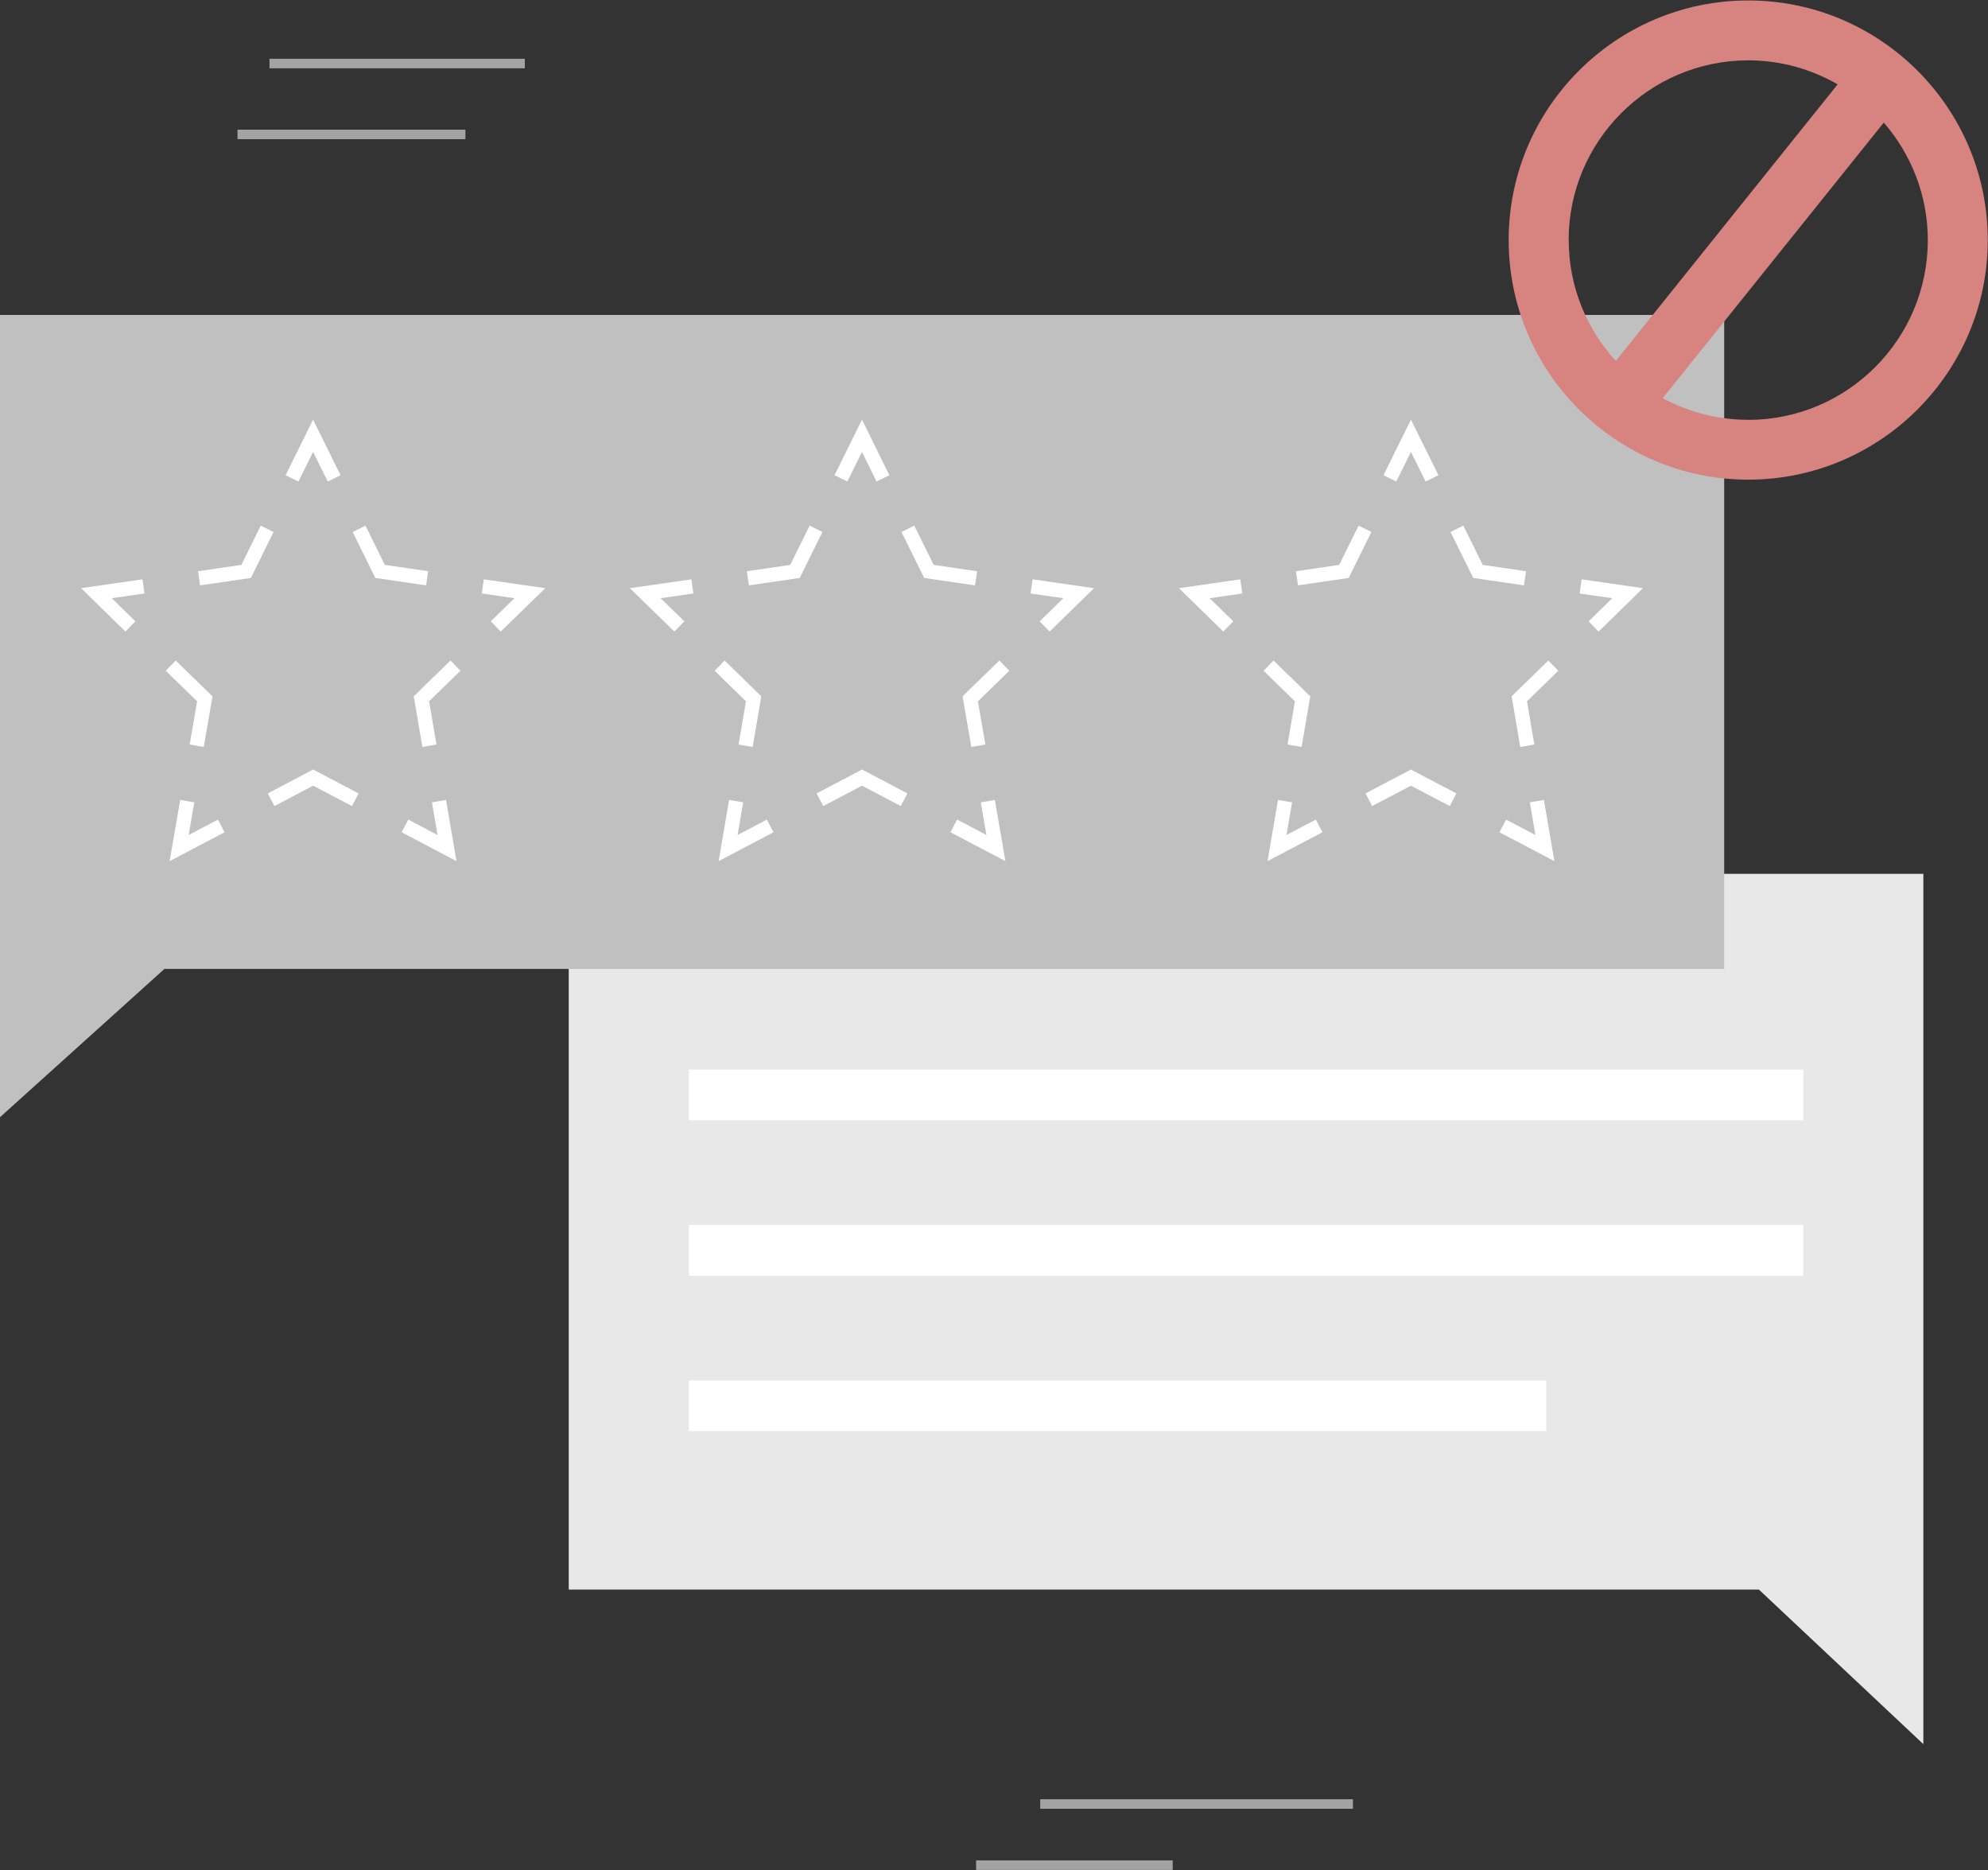 <svg width="101" height="95" viewBox="0 0 101 95" fill="none" xmlns="http://www.w3.org/2000/svg">
<rect x="0" y="0" width="101" height="95" fill="#333333" stroke="none"/>
<path d="M97.715 80.737V88.587L89.361 80.737H28.895V44.383H97.715V80.737Z" fill="#E8E8E8"/>
<path d="M87.597 49.212H8.355L-0.004 56.748V49.212V15.996H87.597V49.212Z" fill="#C0C0C0"/>
<path d="M18.05 40.62L15.909 39.496L13.773 40.62" stroke="white" stroke-width="0.726" stroke-miterlimit="10"/>
<path d="M11.242 41.95L9.102 43.074L9.513 40.691" stroke="white" stroke-width="0.726" stroke-miterlimit="10"/>
<path d="M9.994 37.877L10.406 35.494L8.672 33.809" stroke="white" stroke-width="0.726" stroke-miterlimit="10"/>
<path d="M6.627 31.819L4.898 30.129L7.291 29.785" stroke="white" stroke-width="0.726" stroke-miterlimit="10"/>
<path d="M10.113 29.373L12.506 29.024L13.571 26.859" stroke="white" stroke-width="0.726" stroke-miterlimit="10"/>
<path d="M14.836 24.297L15.906 22.133L16.976 24.297" stroke="white" stroke-width="0.726" stroke-miterlimit="10"/>
<path d="M18.242 26.859L19.312 29.024L21.7 29.373" stroke="white" stroke-width="0.726" stroke-miterlimit="10"/>
<path d="M24.527 29.785L26.92 30.129L25.186 31.819" stroke="white" stroke-width="0.726" stroke-miterlimit="10"/>
<path d="M23.139 33.809L21.41 35.494L21.817 37.877" stroke="white" stroke-width="0.726" stroke-miterlimit="10"/>
<path d="M22.303 40.691L22.71 43.074L20.574 41.95" stroke="white" stroke-width="0.726" stroke-miterlimit="10"/>
<path d="M45.932 40.62L43.797 39.496L41.656 40.62" stroke="white" stroke-width="0.726" stroke-miterlimit="10"/>
<path d="M39.128 41.95L36.992 43.074L37.399 40.691" stroke="white" stroke-width="0.726" stroke-miterlimit="10"/>
<path d="M37.881 37.877L38.288 35.494L36.559 33.809" stroke="white" stroke-width="0.726" stroke-miterlimit="10"/>
<path d="M34.515 31.819L32.781 30.129L35.174 29.785" stroke="white" stroke-width="0.726" stroke-miterlimit="10"/>
<path d="M37.996 29.373L40.388 29.024L41.459 26.859" stroke="white" stroke-width="0.726" stroke-miterlimit="10"/>
<path d="M42.723 24.297L43.793 22.133L44.858 24.297" stroke="white" stroke-width="0.726" stroke-miterlimit="10"/>
<path d="M46.125 26.859L47.195 29.024L49.588 29.373" stroke="white" stroke-width="0.726" stroke-miterlimit="10"/>
<path d="M52.41 29.785L54.803 30.129L53.074 31.819" stroke="white" stroke-width="0.726" stroke-miterlimit="10"/>
<path d="M51.027 33.809L49.293 35.494L49.705 37.877" stroke="white" stroke-width="0.726" stroke-miterlimit="10"/>
<path d="M50.186 40.691L50.597 43.074L48.457 41.95" stroke="white" stroke-width="0.726" stroke-miterlimit="10"/>
<path d="M73.824 40.62L71.683 39.496L69.543 40.62" stroke="white" stroke-width="0.726" stroke-miterlimit="10"/>
<path d="M67.019 41.95L64.879 43.074L65.286 40.691" stroke="white" stroke-width="0.726" stroke-miterlimit="10"/>
<path d="M65.771 37.877L66.178 35.494L64.449 33.809" stroke="white" stroke-width="0.726" stroke-miterlimit="10"/>
<path d="M62.405 31.819L60.676 30.129L63.063 29.785" stroke="white" stroke-width="0.726" stroke-miterlimit="10"/>
<path d="M65.891 29.373L68.278 29.024L69.348 26.859" stroke="white" stroke-width="0.726" stroke-miterlimit="10"/>
<path d="M70.613 24.297L71.683 22.133L72.754 24.297" stroke="white" stroke-width="0.726" stroke-miterlimit="10"/>
<path d="M74.019 26.859L75.09 29.024L77.477 29.373" stroke="white" stroke-width="0.726" stroke-miterlimit="10"/>
<path d="M80.305 29.785L82.692 30.129L80.963 31.819" stroke="white" stroke-width="0.726" stroke-miterlimit="10"/>
<path d="M78.916 33.809L77.188 35.494L77.594 37.877" stroke="white" stroke-width="0.726" stroke-miterlimit="10"/>
<path d="M78.081 40.691L78.488 43.074L76.348 41.95" stroke="white" stroke-width="0.726" stroke-miterlimit="10"/>
<path d="M91.612 54.324H35V56.901H91.612V54.324Z" fill="white"/>
<path d="M91.612 62.219H35V64.795H91.612V62.219Z" fill="white"/>
<path d="M78.556 70.113H35V72.69H78.556V70.113Z" fill="white"/>
<path d="M88.818 0.023C82.106 0.023 76.648 5.481 76.648 12.193C76.648 18.905 82.106 24.363 88.818 24.363C95.53 24.363 100.988 18.905 100.988 12.193C100.988 5.481 95.53 0.023 88.818 0.023ZM79.695 12.193C79.695 7.162 83.787 3.065 88.823 3.065C90.475 3.065 92.024 3.515 93.361 4.285L82.092 18.334C80.61 16.712 79.699 14.561 79.699 12.193H79.695ZM88.818 21.322C87.249 21.322 85.767 20.925 84.474 20.223L95.705 6.227C97.094 7.83 97.942 9.912 97.942 12.198C97.942 17.23 93.85 21.327 88.813 21.327L88.818 21.322Z" fill="#D7837F"/>
<path d="M68.737 91.629H52.848" stroke="#A3A3A3" stroke-width="0.484" stroke-miterlimit="10"/>
<path d="M59.58 94.734H49.59" stroke="#A3A3A3" stroke-width="0.484" stroke-miterlimit="10"/>
<path d="M13.691 3.227H26.665" stroke="#A3A3A3" stroke-width="0.484" stroke-miterlimit="10"/>
<path d="M12.066 6.828H23.645" stroke="#A3A3A3" stroke-width="0.484" stroke-miterlimit="10"/>
</svg>

